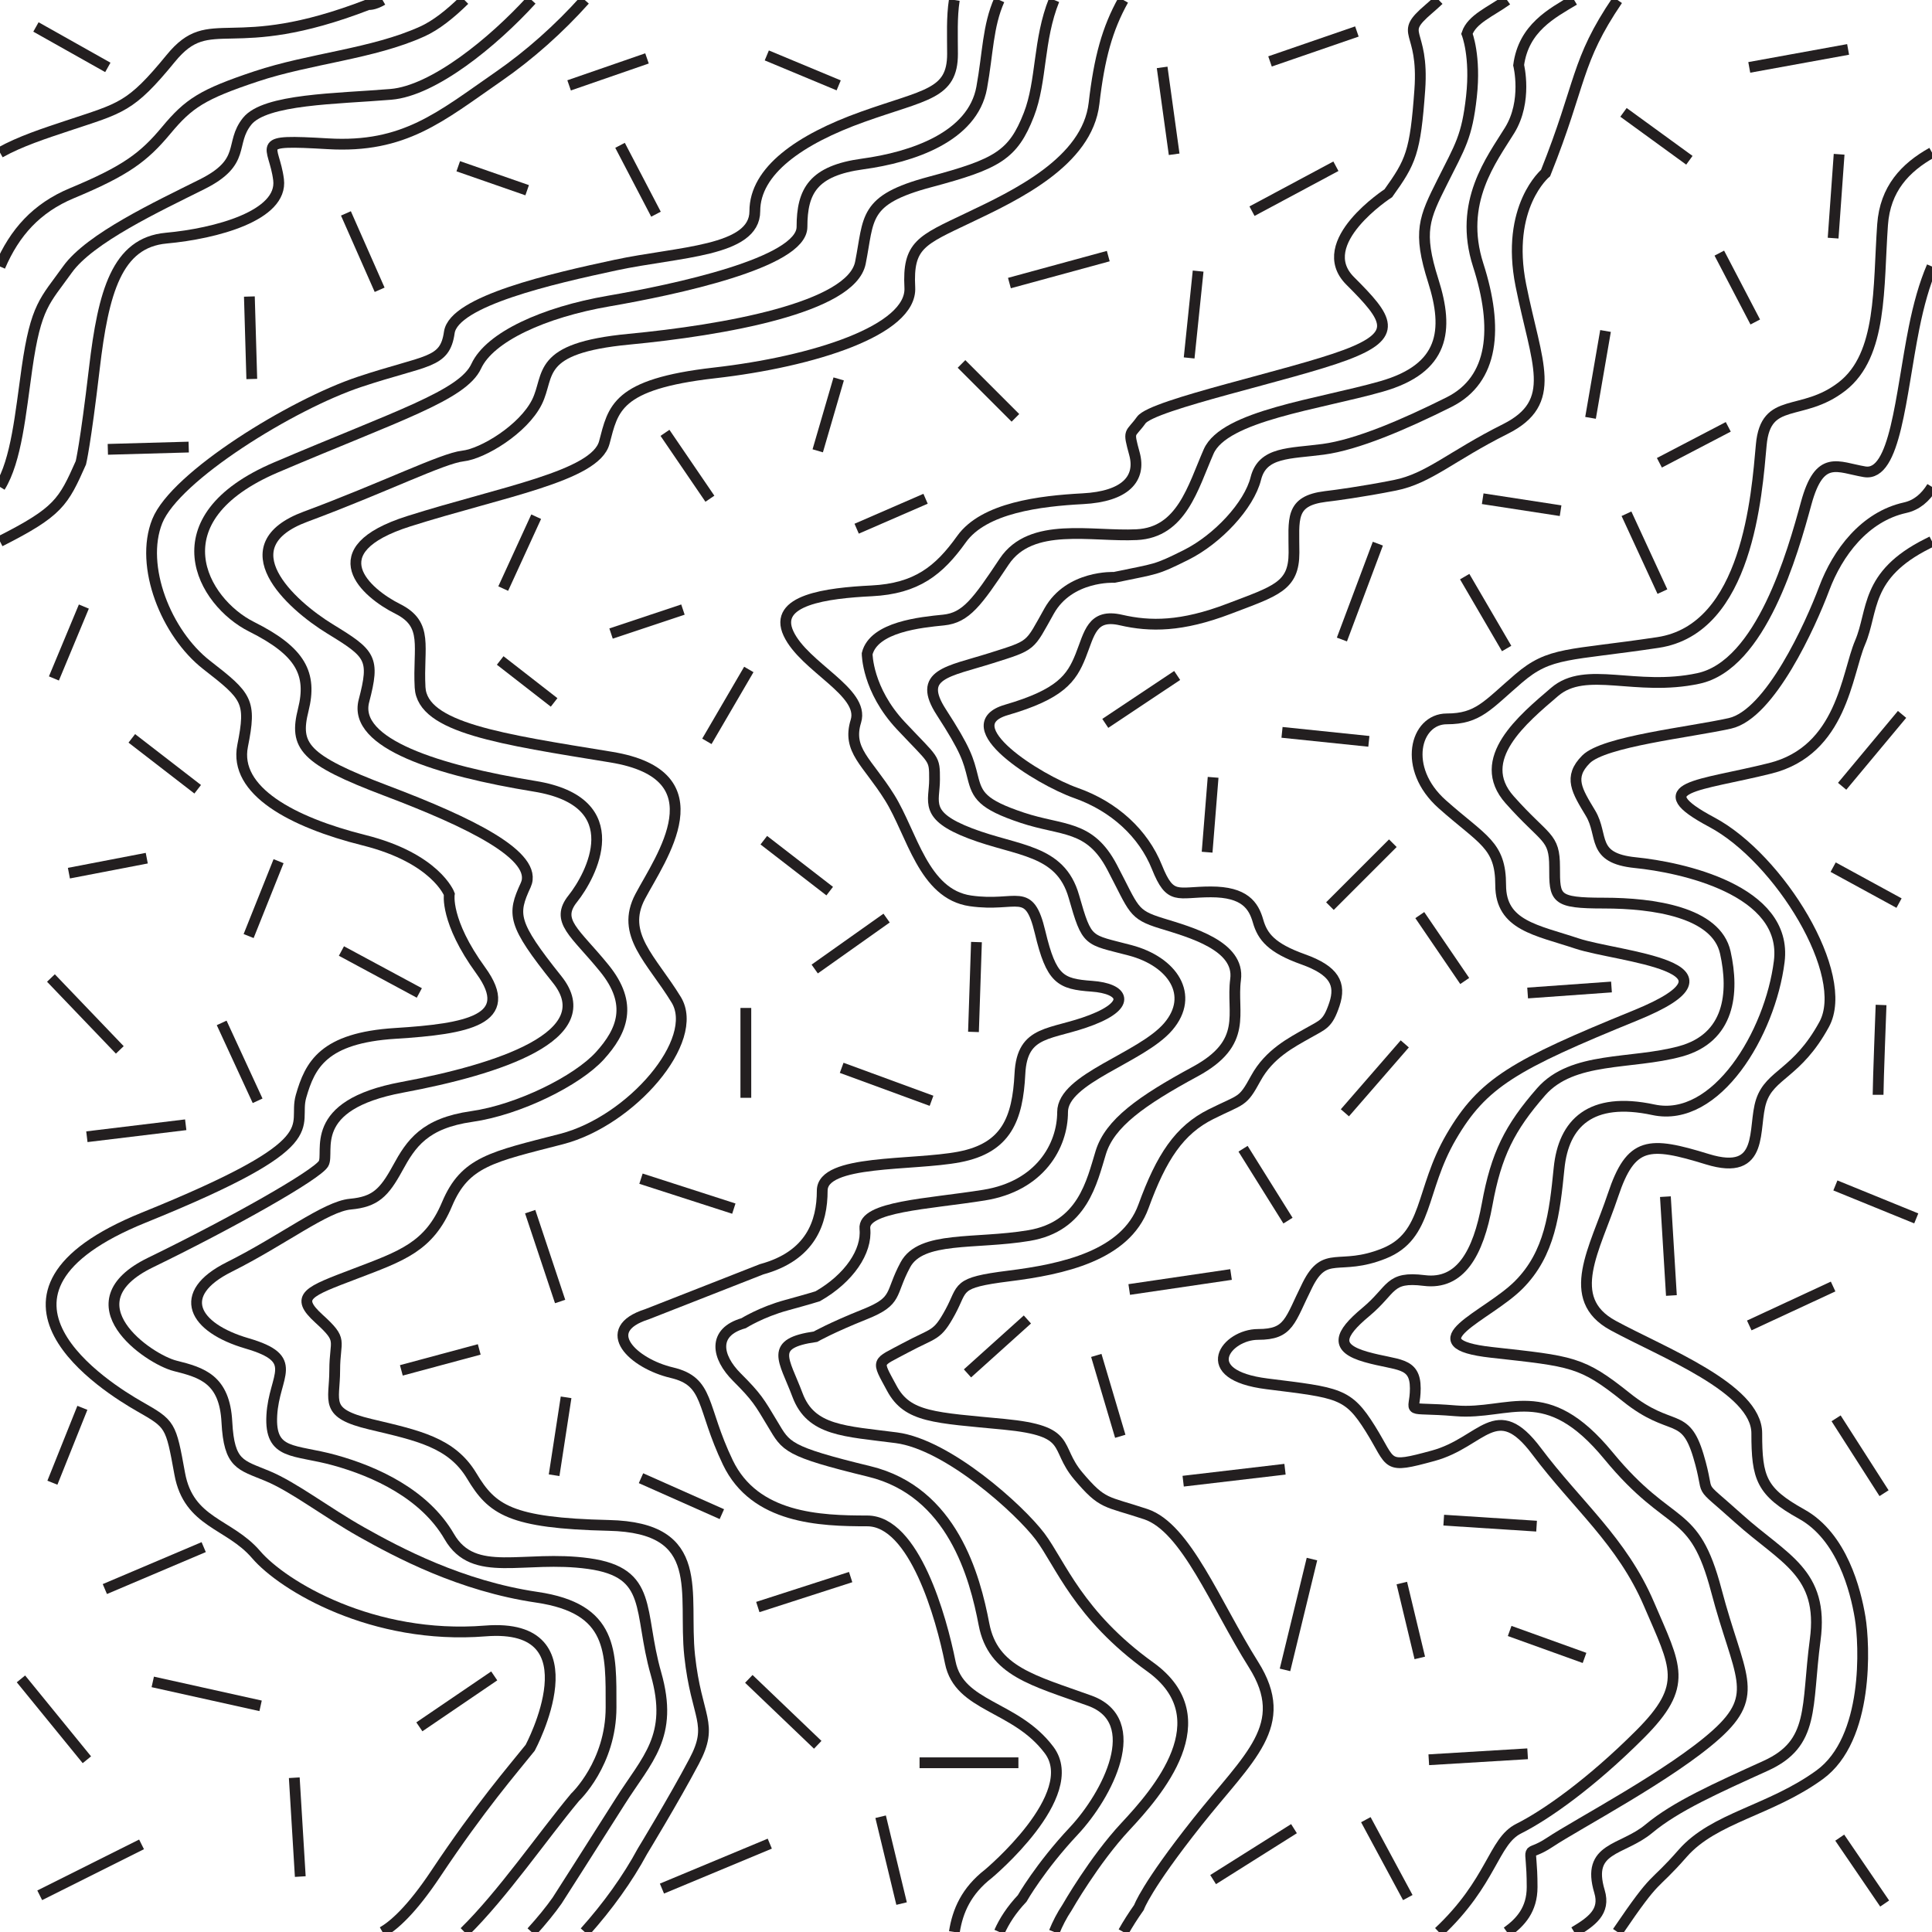 <?xml version="1.0" encoding="UTF-8" standalone="no"?>
<svg
   xmlns:dc="http://purl.org/dc/elements/1.1/"
   xmlns:cc="http://creativecommons.org/ns#"
   xmlns:rdf="http://www.w3.org/1999/02/22-rdf-syntax-ns#"
   xmlns:svg="http://www.w3.org/2000/svg"
   xmlns="http://www.w3.org/2000/svg"
   id="svg214"
   height="53.75"
	width="53.75"
   version="1.1">
  <defs
     id="defs218" />
  <g
     id="g212"
     width="53.75"
     transform="matrix(1 0 0 -1 0 53.750)"
     stroke-width=".3"
     stroke="#231f20"
     height="53.75"
     fill="none">
    <path
       id="path4"
       transform="translate(53.75 49.505)"
       d="m0 0c-.745-.417-1.304-1.008-1.375-2.005-.125-1.75 0-3.625-1.125-4.5s-2.125-.25-2.25-1.625-.375-5.125-2.875-5.5-3-.25-3.875-1-1.125-1.125-2-1.125-1.25-1.375-.125-2.375 1.625-1.125 1.625-2.25 1-1.25 2.125-1.625 5-.625 1.625-2-4.25-1.875-5.125-3.375-.625-2.75-1.875-3.25-1.625.125-2.125-.875-.5-1.375-1.375-1.375-1.75-1.125.25-1.375 2.25-.25 2.875-1.25.375-1.125 1.75-.75 1.75 1.625 2.875.125 2.375-2.5 3.125-4.25 1.125-2.25-.25-3.625-2.625-2.25-3.375-2.625c-.708-.354-.734-1.477-2.222-2.875" />
    <path
       id="path6"
       transform="translate(53.75 38.688)"
       d="m0 0c-.041-.021-.083-.042-.125-.063-1.75-.875-1.5-1.875-1.875-2.75s-.5-3-2.5-3.5-3.5-.5-1.625-1.5 3.875-4.25 3.125-5.625-1.5-1.375-1.75-2.125.125-2.125-1.5-1.625-2.125.5-2.625-1-1.375-2.875 0-3.625 4-1.75 4-3 .125-1.625 1.25-2.25 1.5-2.125 1.625-2.875.25-3.375-1.125-4.375-2.938-1.188-3.813-2.188-.669-.503-1.812-2.187" />
    <path
       id="path8"
       transform="translate(53.75 46.335)"
       d="m0 0c-.213-.497-.371-1.066-.5-1.71-.375-1.875-.512-4.144-1.375-4-.75.125-1.25.5-1.625-.875s-1.25-4.5-3-4.875-3.125.375-4-.375-2.25-1.875-1.25-3 1.25-1 1.25-1.875 0-1 1.375-1 3.125-.25 3.375-1.375.125-2.375-1.25-2.75-3-.125-3.875-1.125-1.25-1.75-1.5-3.125-.75-2.25-1.75-2.125-.875-.25-1.625-.875-.875-1 0-1.25 1.375-.125 1.375-.875-.375-.5 1.125-.625 2.5.875 4.25-1.25 2.375-1.375 3-3.75 1.25-2.875 0-4-3.875-2.5-4.625-3-.5.125-.5-1.25c0-.626-.323-.98-.7-1.25" />
    <path
       id="path10"
       transform="translate(53.75 40.204)"
       d="m0 0c-.185-.3-.426-.507-.75-.579-1.125-.25-1.875-1.25-2.25-2.25s-1.5-3.5-2.625-3.75-3.5-.5-4-1-.25-.875.125-1.5 0-1.25 1.25-1.375 4.25-.75 4-2.75-1.75-4.5-3.5-4.125-2.5-.375-2.625-1.625-.25-2.375-1.125-3.25-3-1.625-.75-1.875 2.5-.25 3.75-1.25 1.625-.375 2-1.625-.125-.625 1.125-1.75 2.375-1.5 2.125-3.375 0-2.875-1.375-3.5-2.5-1.125-3.25-1.75-1.75-.5-1.375-1.75c.167-.557-.212-.829-.706-1.125" />
    <path
       id="path12"
       transform="translate(45 53.75)"
       d="m0 0c-1.169-1.722-.991-2.29-2-4.813 0 0-1.125-.937-.688-3.125.438-2.187 1.063-3.25-.437-4s-2.125-1.375-3.063-1.562c-.937-.188-1.745-.289-1.745-.289-.065-.008-.13-.016-.192-.024-1-.125-.875-.625-.875-1.562 0-.938-.5-1.063-1.813-1.563-1.312-.5-2.187-.5-3-.312-.812.187-.875-.375-1.125-1s-.562-1.063-2.062-1.5c-1.5-.438.875-1.938 1.937-2.313 1.063-.375 1.875-1.125 2.25-2.062.375-.938.563-.688 1.5-.688.938 0 1.188-.375 1.313-.812.125-.438.375-.75 1.25-1.063.875-.312 1.062-.687.875-1.25-.188-.562-.313-.562-.75-.812-.438-.25-1.063-.563-1.438-1.25-.375-.688-.375-.563-1.25-1-.875-.438-1.375-1.188-1.875-2.563s-2.25-1.75-3.75-1.937c-1.5-.188-1.25-.313-1.625-1-.375-.688-.437-.563-1.25-1-.812-.438-.812-.313-.375-1.125.438-.813 1.188-.813 3.125-1 1.938-.188 1.375-.625 2.063-1.438.687-.812.75-.687 1.875-1.062s1.937-2.5 3-4.188c1.062-1.687-.125-2.562-1.563-4.375-1.437-1.812-1.625-2.379-1.625-2.379-.164-.233-.308-.458-.434-.683" />
    <path
       id="path14"
       transform="translate(41.925 53.75)"
       d="m0 0c-.45-.324-.977-.529-1.113-.938 0 0 .25-.625.125-1.75s-.312-1.375-.812-2.375-.688-1.375-.25-2.75c.437-1.375.312-2.437-1.438-2.937s-4.375-.813-4.812-1.813c-.438-1-.75-2.25-2-2.312-1.25-.063-2.938.375-3.688-.75s-1.062-1.563-1.687-1.625c-.625-.063-1.938-.188-2.125-.938 0 0 0-1 .937-2 .938-1 .938-.875.938-1.5s-.313-1 1-1.5c1.312-.5 2.5-.437 2.875-1.75.375-1.312.375-1.187 1.562-1.5 1.188-.312 1.813-1.25 1.063-2.125s-2.938-1.437-2.938-2.375c0-.937-.625-2.062-2.187-2.312-1.563-.25-3.375-.313-3.313-.938.063-.625-.437-1.375-1.312-1.875 0 0-.188-.062-.875-.25-.688-.187-1.188-.5-1.188-.5-.875-.25-.75-.937-.187-1.5.562-.562.625-.687 1-1.312s.375-.75 2.687-1.313c2.313-.562 2.938-2.937 3.188-4.25.25-1.312 1.375-1.562 2.937-2.125 1.563-.562.5-2.625-.437-3.625-.938-1-1.438-1.879-1.438-1.879-.298-.317-.496-.623-.634-.933" />
    <path
       id="path16"
       transform="translate(43.794 53.75)"
       d="m0 0c-.614-.368-1.405-.773-1.544-1.813 0 0 .25-1-.25-1.812-.5-.813-1.437-2-.875-3.75.563-1.75.438-3.188-.812-3.813s-2.563-1.187-3.5-1.312c-.938-.125-1.688-.063-1.875-.813-.188-.75-1.063-1.687-1.938-2.125-.875-.437-.812-.375-2-.625 0 0-1.25.063-1.812-.937-.563-1-.438-.938-1.625-1.313-1.188-.375-2.063-.437-1.375-1.5.687-1.062.75-1.312.875-1.812s.25-.75 1.375-1.125 1.875-.188 2.5-1.375c.625-1.188.562-1.313 1.375-1.563.812-.25 2.187-.625 2.062-1.562-.125-.938.375-1.75-1.125-2.563-1.5-.812-2.375-1.437-2.625-2.25-.25-.812-.5-2.062-2-2.312s-3 0-3.437-.813c-.438-.812-.188-1-1.125-1.375-.938-.375-1.375-.625-1.375-.625-1.313-.187-.875-.625-.5-1.625s1.312-1 2.75-1.187c1.437-.188 3.437-2 4-2.75.562-.75 1.062-2.188 3.062-3.625 2-1.438.188-3.5-.687-4.438-.875-.937-1.625-2.254-1.625-2.254-.15-.225-.266-.453-.359-.683" />
    <path
       id="path18"
       transform="translate(0 49.505)"
       d="m0 0c.562.314 1.23.53 1.875.745 1.5.5 1.75.5 2.875 1.875s1.625 0 5.5 1.5c0 0 .131-.026.392.125" />
    <path
       id="path20"
       transform="translate(0 38.688)"
       d="m0 0c1.631.825 1.762 1.089 2.25 2.187 0 0 .125.5.375 2.625s.625 3.5 2 3.625 3.25.625 3.125 1.625-.75 1.125 1.375 1 3.125.75 4.75 1.875c.857.594 1.68 1.327 2.394 2.125" />
    <path
       id="path22"
       transform="translate(0 46.335)"
       d="m0 0c.407.949 1.015 1.629 2 2.04 1.5.625 2 1 2.625 1.75s1 1 2.5 1.5 3.25.625 4.625 1.25c.376.17.771.482 1.171.875" />
    <path
       id="path24"
       transform="translate(0 40.204)"
       d="m0 0c.458.741.572 2.05.75 3.296.25 1.75.5 1.875 1.125 2.75s2.5 1.75 3.75 2.375.75 1.125 1.25 1.75 2.5.625 4 .75c1.186.099 2.839 1.447 3.913 2.625" />
    <path
       id="path26"
       transform="translate(10.642)"
       d="m0 0c.311.179.805.607 1.483 1.625 1.25 1.875 2.125 2.875 2.625 3.5 0 0 1.875 3.5-1.25 3.25s-5.625 1.25-6.375 2.125-1.875.875-2.125 2.25-.25 1.375-1.125 1.875-5.125 3.125.125 5.25 4.125 2.5 4.375 3.375.625 1.625 2.625 1.75 3.375.375 2.375 1.75-.875 2.125-.875 2.125-.375 1-2.375 1.5-3.625 1.375-3.375 2.625.125 1.375-1 2.25-1.875 2.75-1.375 4 3.75 3.25 5.625 3.875 2.375.5 2.5 1.375 2.875 1.5 4.625 1.875 3.875.375 3.875 1.5 1.25 2 3 2.625 2.5.625 2.5 1.75c0 .508-.025 1.015.05 1.5" />
    <path
       id="path28"
       transform="translate(31.251 53.75)"
       d="m0 0c-.445-.799-.668-1.609-.814-2.875-.187-1.625-2.187-2.563-3.5-3.188-1.312-.625-1.687-.75-1.625-1.937.063-1.188-2.687-2.063-5.437-2.375-2.75-.313-2.813-1-3.063-1.938-.25-.937-2.875-1.375-5.437-2.187-2.563-.813-1.188-2-.313-2.438.875-.437.563-1.062.625-2.187.063-1.125 2.25-1.438 5.313-1.938 3.062-.5 1.375-2.812.812-3.875-.562-1.062.313-1.75 1-2.875.688-1.125-1.25-3.375-3.187-3.875-1.938-.5-2.688-.625-3.188-1.812-.5-1.188-1.25-1.438-2.562-1.938-1.313-.5-1.688-.625-1-1.25.687-.625.437-.562.437-1.437s-.312-1.188 1-1.5c1.313-.313 2.25-.5 2.813-1.438.562-.937 1.062-1.312 3.812-1.375 2.75-.062 2.063-1.875 2.25-3.625.188-1.75.688-1.875.125-2.937-.562-1.063-1.437-2.5-1.437-2.5-.414-.768-.966-1.535-1.606-2.25" />
    <path
       id="path30"
       transform="translate(12.921)"
       d="m0 0c1.064 1.043 2.17 2.66 3.079 3.75 0 0 1 .938 1 2.5 0 1.563.062 2.75-2.063 3.063-2.125.312-3.875 1.25-4.875 1.812-1 .563-1.875 1.25-2.625 1.563-.75.312-1.062.312-1.125 1.5-.062 1.187-.687 1.375-1.437 1.562-.75.188-3 1.75-.688 2.875 2.313 1.125 4.625 2.438 4.813 2.75.187.313-.5 1.625 2.187 2.125 2.688.5 5.563 1.438 4.313 3-1.25 1.563-1.25 1.813-.875 2.625.375.813-1.563 1.75-3.875 2.625-2.313.875-2.563 1.25-2.313 2.25s-.062 1.625-1.437 2.313c-1.375.687-2.688 3 .687 4.437 3.375 1.438 5.188 2 5.563 2.813.375.812 1.875 1.5 3.687 1.812 1.813.313 5.375 1.063 5.375 2.063s.313 1.562 1.688 1.75c1.375.187 3.062.75 3.312 2.125.175.962.167 1.71.489 2.437" />
    <path
       id="path32"
       transform="translate(14.788)"
       d="m0 0c.285.313.528.613.712.875 0 0 1 1.563 1.75 2.75.75 1.188 1.5 1.813 1 3.563s-.063 2.812-1.875 3.062c-1.813.25-3.188-.437-3.875.75-.688 1.188-2.063 1.813-3.188 2.125-1.125.313-1.812.125-1.75 1.25.063 1.125.813 1.563-.687 2-1.5.438-2 1.375-.5 2.125s2.687 1.688 3.375 1.75c.687.063.937.313 1.312 1 .375.688.75 1.25 2.063 1.438 1.312.187 2.937 1 3.562 1.687.625.688.938 1.438.125 2.438-.812 1-1.375 1.312-.875 1.937s1.625 2.688-1.062 3.125c-2.688.438-5.063 1.188-4.75 2.375.312 1.188.187 1.313-.938 2-1.125.688-2.875 2.313-.687 3.125 2.187.813 3.812 1.625 4.375 1.688.562.062 1.687.75 2.062 1.5s-.062 1.5 2.563 1.75 6.187.875 6.437 2.125.063 1.75 1.938 2.25 2.312.75 2.75 1.875c.362.931.254 2.076.702 3.187" />
    <path
       id="path34"
       transform="translate(40.028 53.75)"
       d="m0 0c-.087-.083-.18-.165-.278-.25-.875-.75-.125-.5-.25-2.25s-.25-2-.875-2.875c0 0-2.125-1.375-1.063-2.438 1.063-1.062 1.375-1.5-.125-2.062-1.5-.563-5.375-1.375-5.687-1.813-.313-.437-.375-.25-.188-.937.188-.688-.25-1.188-1.437-1.25-1.188-.063-2.75-.25-3.375-1.125s-1.25-1.375-2.5-1.438c-1.25-.062-2.75-.25-2.313-1.187.438-.938 2.125-1.625 1.875-2.438-.25-.812.313-1.125.938-2.125s.937-2.687 2.25-2.875c1.312-.187 1.625.438 1.937-.875.313-1.312.563-1.437 1.438-1.5.875-.062 1.125-.5 0-.937-1.125-.438-1.938-.25-2-1.5-.063-1.25-.375-2.063-1.688-2.313-1.312-.25-3.812-.062-3.812-.937s-.313-1.813-1.688-2.188l-3.187-1.25c-1.375-.437-.375-1.375.687-1.625 1.063-.25.813-.937 1.563-2.5.75-1.562 2.562-1.625 3.875-1.625 1.312 0 2.062-2.687 2.312-3.937s1.813-1.188 2.75-2.438c.938-1.25-1.687-3.441-1.687-3.441-.616-.479-.857-1.033-.949-1.621" />
    <path
       id="path36"
       transform="translate(3 51.875)"
       d="m0 0-2 1.125" />
    <path
       id="path38"
       transform="translate(7.005 43.206)"
       d="m0 0-.067 2.294" />
    <path
       id="path40"
       transform="translate(10.562 45.688)"
       d="m0 0-.938 2.125" />
    <path
       id="path42"
       transform="translate(5.25 41.312)"
       d="m0 0-2.25-.063" />
    <path
       id="path44"
       transform="translate(14.666 48.458)"
       d="m0 0-1.917.667" />
    <path
       id="path46"
       transform="translate(18 52.125)"
       d="m0 0-2.167-.75" />
    <path
       id="path48"
       transform="translate(18.25 47.791)"
       d="m0 0-1 1.916" />
    <path
       id="path50"
       transform="translate(23.333 51.375)"
       d="m0 0-2 .833" />
    <path
       id="path52"
       transform="translate(1.5 34.875)"
       d="m0 0 .833 2" />
    <path
       id="path54"
       transform="translate(3.667 33.208)"
       d="m0 0 1.833-1.416" />
    <path
       id="path56"
       transform="translate(4.083 29.875)"
       d="m0 0-2.166-.417" />
    <path
       id="path58"
       transform="translate(6.917 27.708)"
       d="m0 0 .833 2.083" />
    <path
       id="path60"
       transform="translate(1.458 12.5)"
       d="m0 0 .834 2.083" />
    <path
       id="path62"
       transform="translate(11.666 26.125)"
       d="m0 0-2.167 1.167" />
    <path
       id="path64"
       transform="translate(7.167 23.125)"
       d="m0 0-1 2.167" />
    <path
       id="path66"
       transform="translate(5.167 22.458)"
       d="m0 0-2.75-.333" />
    <path
       id="path68"
       transform="translate(3.333 24.541)"
       d="m0 0-1.916 2" />
    <path
       id="path70"
       transform="translate(11.166 15.625)"
       d="m0 0 2.167.583" />
    <path
       id="path72"
       transform="translate(15.416 12.708)"
       d="m0 0 .333 2.167" />
    <path
       id="path74"
       transform="translate(20.083 11.625)"
       d="m0 0-2.25 1" />
    <path
       id="path76"
       transform="translate(14.75 20.041)"
       d="m0 0 .833-2.5" />
    <path
       id="path78"
       transform="translate(20.416 20.125)"
       d="m0 0-2.583.833" />
    <path
       id="path80"
       transform="translate(20.75 25.708)"
       d="m0 0v-2.5" />
    <path
       id="path82"
       transform="translate(25.916 23.125)"
       d="m0 0-2.5.917" />
    <path
       id="path84"
       transform="translate(27.166 27.541)"
       d="m0 0-.083-2.5" />
    <path
       id="path86"
       transform="translate(24.666 28.208)"
       d="m0 0-2-1.417" />
    <path
       id="path88"
       transform="translate(23.083 28.958)"
       d="m0 0-1.833 1.417" />
    <path
       id="path90"
       transform="translate(19.666 33.125)"
       d="m0 0 1.167 2" />
    <path
       id="path92"
       transform="translate(13.916 35.375)"
       d="m0 0 1.5-1.167" />
    <path
       id="path94"
       transform="translate(14 37.375)"
       d="m0 0 .917 2" />
    <path
       id="path96"
       transform="translate(19 36.791)"
       d="m0 0-2-.667" />
    <path
       id="path98"
       transform="translate(18.5 41.708)"
       d="m0 0 1.25-1.833" />
    <path
       id="path100"
       transform="translate(52.433 .792)"
       d="m0 0-1.25 1.833" />
    <path
       id="path102"
       transform="translate(23.833 39.041)"
       d="m0 0 1.917.833" />
    <path
       id="path104"
       transform="translate(22.75 41.208)"
       d="m0 0 .583 2" />
    <path
       id="path106"
       transform="translate(28.25 42.125)"
       d="m0 0-1.5 1.5" />
    <path
       id="path108"
       transform="translate(28.083 45.875)"
       d="m0 0 2.75.75" />
    <path
       id="path110"
       transform="translate(33.333 46.208)"
       d="m0 0-.25-2.416" />
    <path
       id="path112"
       transform="translate(37.166 49.125)"
       d="m0 0-2.334-1.25" />
    <path
       id="path114"
       transform="translate(32.666 49.458)"
       d="m0 0-.334 2.417" />
    <path
       id="path116"
       transform="translate(35.333 52.041)"
       d="m0 0 2.417.833" />
    <path
       id="path118"
       transform="translate(48.666 51.875)"
       d="m0 0 2.75.5" />
    <path
       id="path120"
       transform="translate(47 49.291)"
       d="m0 0-1.833 1.333" />
    <path
       id="path122"
       transform="translate(47.833 46.708)"
       d="m0 0 1-1.916" />
    <path
       id="path124"
       transform="translate(51.166 49.458)"
       d="m0 0-.167-2.333" />
    <path
       id="path126"
       transform="translate(44.25 42.125)"
       d="m0 0 .417 2.417" />
    <path
       id="path128"
       transform="translate(46.166 40.875)"
       d="m0 0 1.916 1" />
    <path
       id="path130"
       transform="translate(46.25 37.291)"
       d="m0 0-1 2.166" />
    <path
       id="path132"
       transform="translate(41.25 39.875)"
       d="m0 0 2.167-.333" />
    <path
       id="path134"
       transform="translate(41.916 35.708)"
       d="m0 0-1.167 2" />
    <path
       id="path136"
       transform="translate(37.333 35.958)"
       d="m0 0 1 2.667" />
    <path
       id="path138"
       transform="translate(30.75 33.625)"
       d="m0 0 2 1.333" />
    <path
       id="path140"
       transform="translate(38.083 33.125)"
       d="m0 0-2.416.25" />
    <path
       id="path142"
       transform="translate(33.583 30.041)"
       d="m0 0 .167 2.083" />
    <path
       id="path144"
       transform="translate(37 28.541)"
       d="m0 0 1.75 1.75" />
    <path
       id="path146"
       transform="translate(40.75 26.458)"
       d="m0 0-1.25 1.833" />
    <path
       id="path148"
       transform="translate(44.833 26.291)"
       d="m0 0-2.333-.167" />
    <path
       id="path150"
       transform="translate(37.416 22.791)"
       d="m0 0 1.666 1.917" />
    <path
       id="path152"
       transform="translate(34.583 21.791)"
       d="m0 0 1.25-2" />
    <path
       id="path154"
       transform="translate(31.416 17.875)"
       d="m0 0 2.833.417" />
    <path
       id="path156"
       transform="translate(30.5 16.041)"
       d="m0 0 .667-2.25" />
    <path
       id="path158"
       transform="translate(26.916 15.541)"
       d="m0 0 1.667 1.5" />
    <path
       id="path160"
       transform="translate(35.75 12.875)"
       d="m0 0-2.833-.333" />
    <path
       id="path162"
       transform="translate(39 9.708)"
       d="m0 0 .5-2.083" />
    <path
       id="path164"
       transform="translate(40.166 11.458)"
       d="m0 0 2.583-.167" />
    <path
       id="path166"
       transform="translate(46.333 20.458)"
       d="m0 0 .167-2.75" />
    <path
       id="path168"
       transform="translate(48.666 16.875)"
       d="m0 0 2.333 1.083" />
    <path
       id="path170"
       transform="translate(51.062 20.77)"
       d="m0 0 2.25-.917" />
    <path
       id="path172"
       transform="translate(52.416 12.208)"
       d="m0 0-1.334 2.083" />
    <path
       id="path174"
       transform="translate(52.333 25.791)"
       d="m0 0s-.083-2.167-.083-2.5" />
    <path
       id="path176"
       transform="translate(52.833 28.625)"
       d="m0 0-1.833 1" />
    <path
       id="path178"
       transform="translate(51.25 31.875)"
       d="m0 0 1.667 2" />
    <path
       id="path180"
       transform="translate(35.75 7.292)"
       d="m0 0 .75 3.083" />
    <path
       id="path182"
       transform="translate(42 8.375)"
       d="m0 0 2.083-.75" />
    <path
       id="path184"
       transform="translate(42.5 4.958)"
       d="m0 0-2.75-.166" />
    <path
       id="path186"
       transform="translate(39.166 .958)"
       d="m0 0-1.167 2.167" />
    <path
       id="path188"
       transform="translate(36 2.875)"
       d="m0 0-2.25-1.417" />
    <path
       id="path190"
       transform="translate(21.083 9.041)"
       d="m0 0 2.583.833" />
    <path
       id="path192"
       transform="translate(20.833 7.042)"
       d="m0 0 1.917-1.834" />
    <path
       id="path194"
       transform="translate(28.333 4.708)"
       d="m0 0h-2.75" />
    <path
       id="path196"
       transform="translate(25.083 .791)"
       d="m0 0-.583 2.416" />
    <path
       id="path198"
       transform="translate(21.416 2.458)"
       d="m0 0-3-1.25" />
    <path
       id="path200"
       transform="translate(2.917 9.541)"
       d="m0 0 2.75 1.167" />
    <path
       id="path202"
       transform="translate(2.417 4.792)"
       d="m0 0-1.834 2.25" />
    <path
       id="path204"
       transform="translate(7.25 6.292)"
       d="m0 0-3 .666" />
    <path
       id="path206"
       transform="translate(13.75 7.125)"
       d="m0 0-2.083-1.417" />
    <path
       id="path208"
       transform="translate(8.354 1.542)"
       d="m0 0-.167 2.75" />
    <path
       id="path210"
       transform="translate(3.938 2.438)"
       d="m0 0-2.833-1.417" />
  </g>
</svg>
